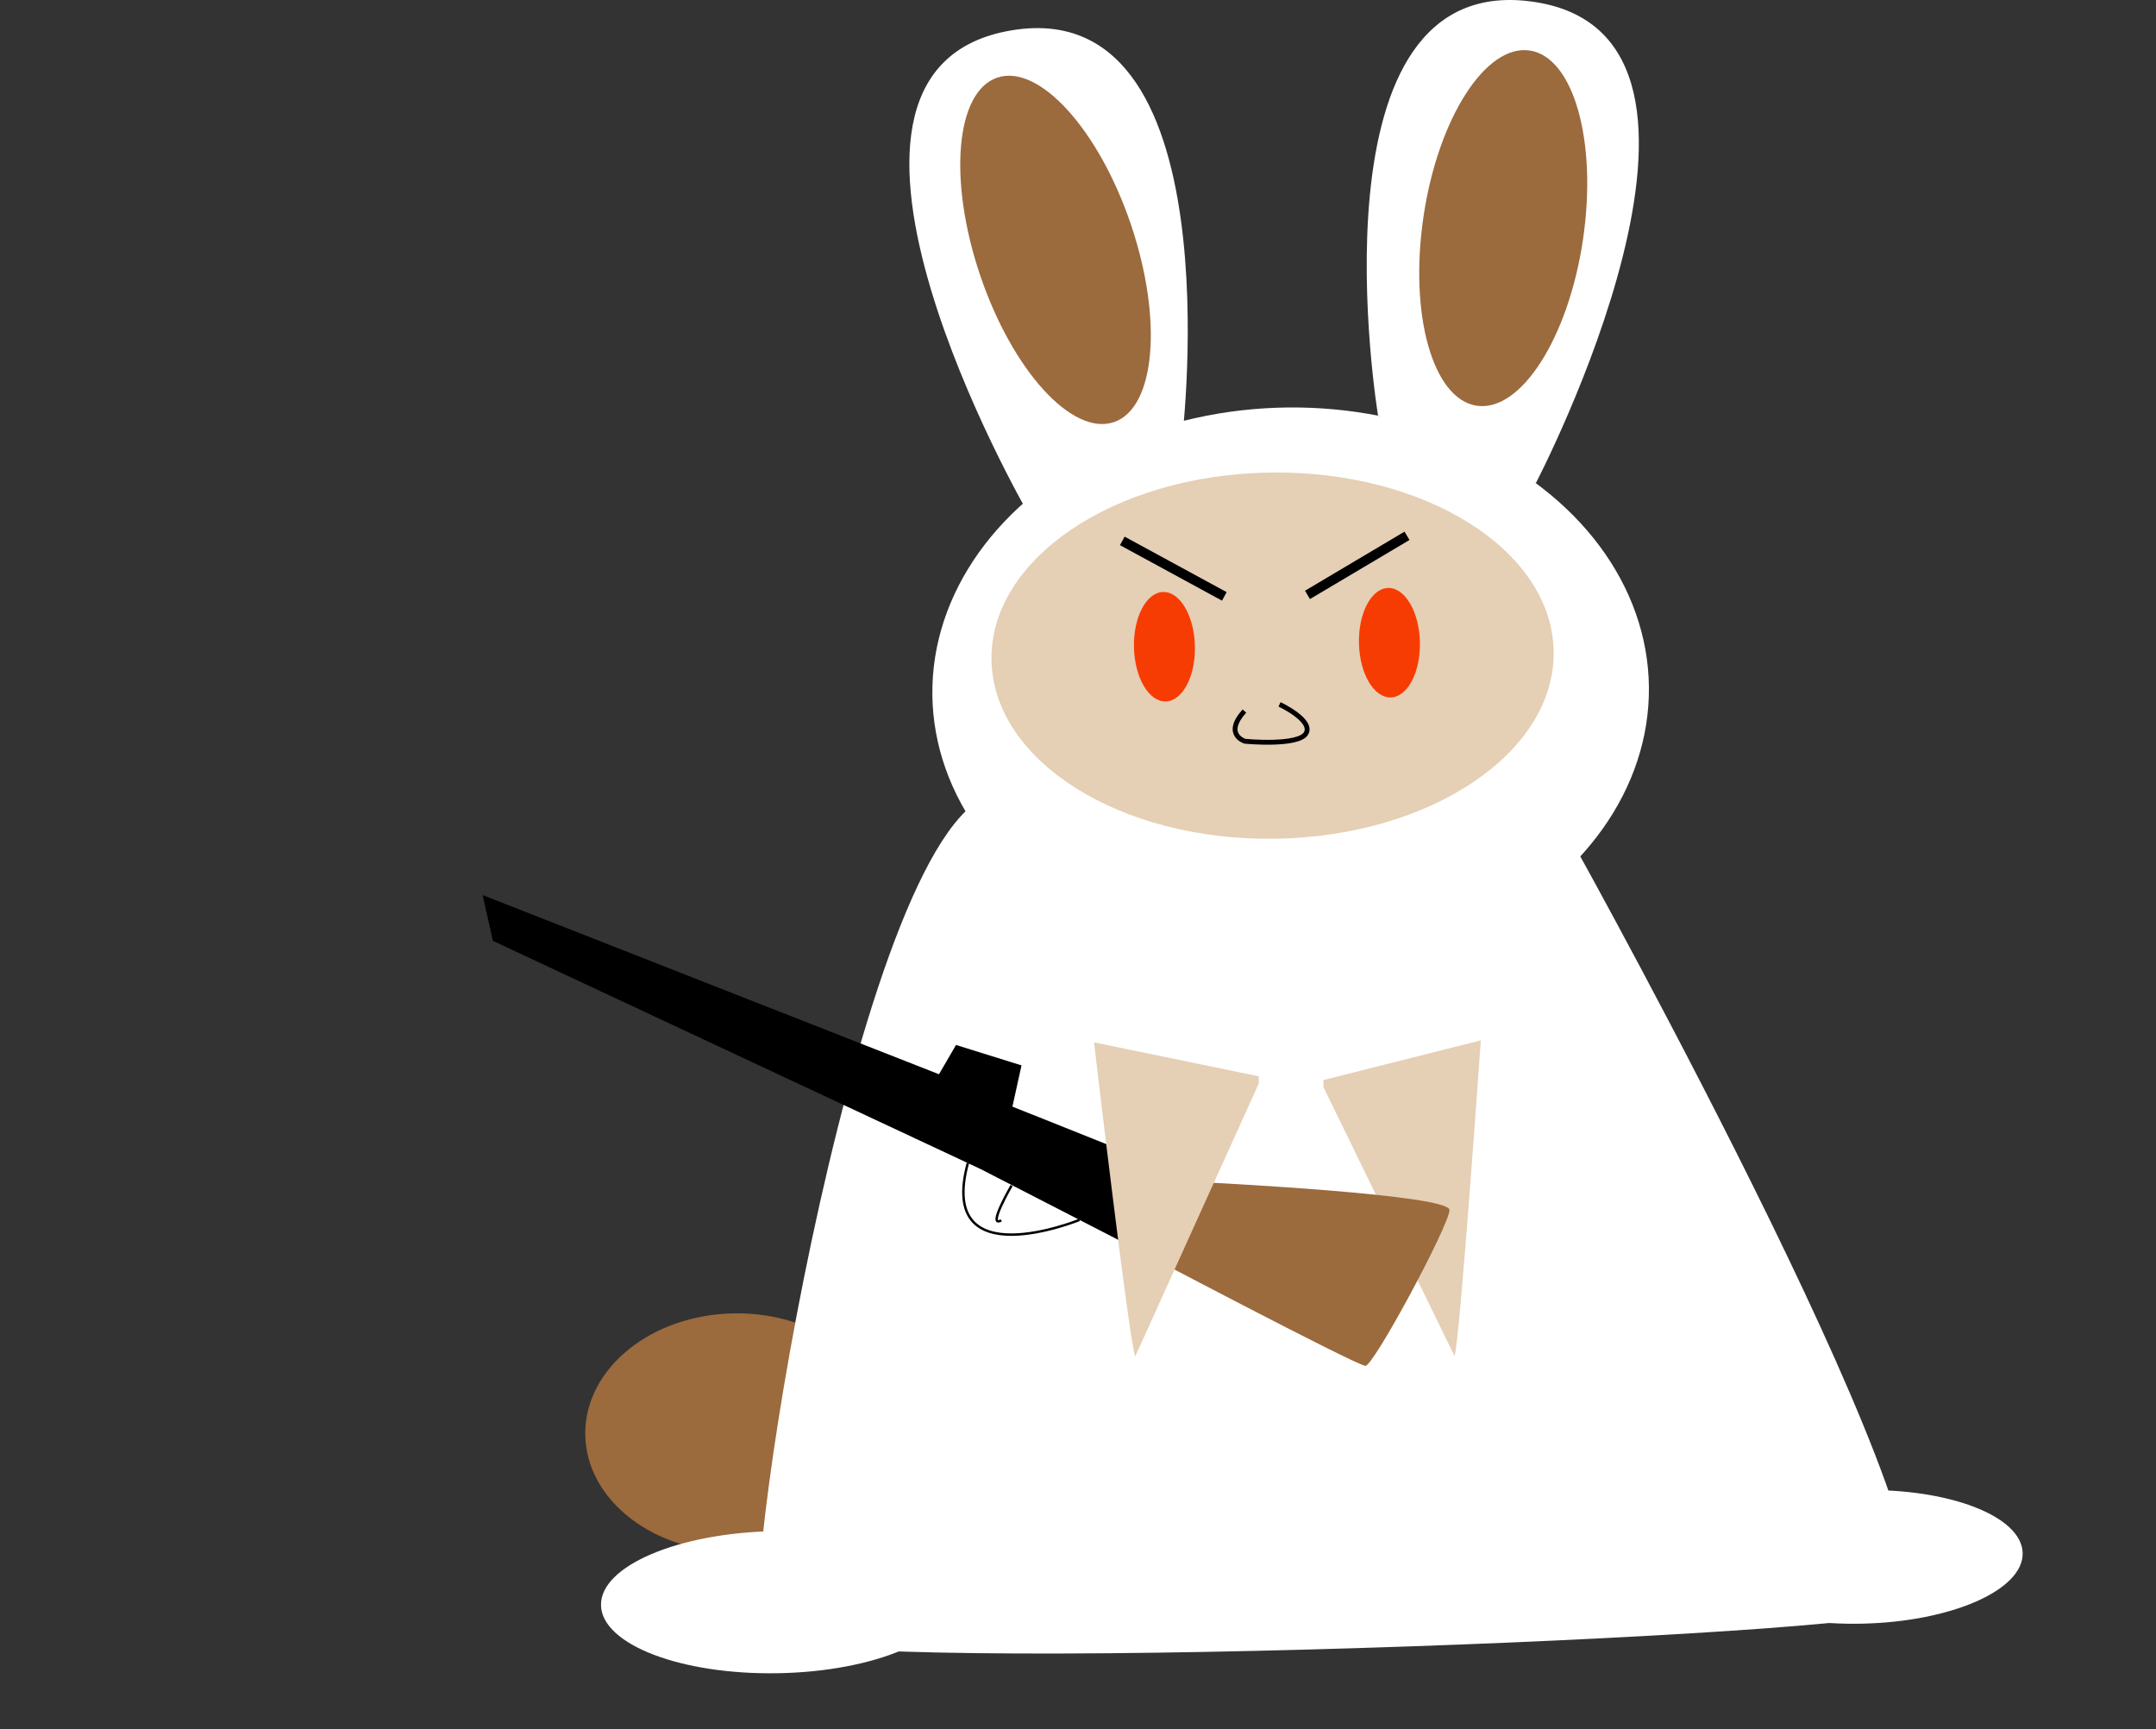 <?xml version="1.0" encoding="UTF-8"?>
<svg id="Layer_4" data-name="Layer 4" xmlns="http://www.w3.org/2000/svg" viewBox="0 0 889 713">
  <rect x="0" y="0" width="889" height="713" fill="#333333" stroke="none"/>
  <defs>
    <style>
      .cls-1 {
        fill: #9b6a3d;
      }

      .cls-1, .cls-2, .cls-3, .cls-4, .cls-5, .cls-6, .cls-7, .cls-8 {
        stroke-width: 0px;
      }

      .cls-9 {
        stroke-width: 4px;
      }

      .cls-9, .cls-10, .cls-4, .cls-11 {
        fill: none;
      }

      .cls-9, .cls-10, .cls-11 {
        stroke: #000;
        stroke-miterlimit: 10;
      }

      .cls-3 {
        fill: #f73c03;
      }

      .cls-5 {
        fill: #f4d7a4;
      }

      .cls-6 {
        fill: #fff;
      }

      .cls-11 {
        stroke-width: 2px;
      }

      .cls-7 {
        fill: #e5cfb5;
      }

      .cls-8 {
        fill: #d6c8d5;
      }
    </style>
  </defs>
  <ellipse class="cls-8" cx="523.82" cy="286.37" rx="116.67" ry="90.04" transform="translate(-3.44 6.39) rotate(-.7)"/>
  <ellipse class="cls-5" cx="520.72" cy="388.68" rx="111.33" ry="90.31" transform="translate(-4.02 5.44) rotate(-.6)"/>
  <ellipse class="cls-1" cx="303.58" cy="590.78" rx="62.23" ry="49.22" transform="translate(-6.71 3.5) rotate(-.65)"/>
  <line class="cls-4" x1="760.74" y1="689.11" x2="285.41" y2="684.8"/>
  <ellipse class="cls-6" cx="532.19" cy="284.86" rx="147.74" ry="116.86" transform="translate(-3.21 6.08) rotate(-.65)"/>
  <line class="cls-4" x1="483.17" y1="307.95" x2="285.41" y2="684.8"/>
  <path class="cls-6" d="m568.22,171.35S537.57-14.28,633.23.88c95.66,15.17.06,198.34.06,198.34l-65.07-27.87Z"/>
  <path class="cls-6" d="m487.43,180.9S509.94-5.69,415.03,12.89c-94.92,18.58,8.6,198.19,8.6,198.19l63.8-30.18Z"/>
  <path class="cls-6" d="m650.37,350.88s168.54,303.43,132.86,314.27c-35.68,10.85-459.74,26.56-469.57,8.42-9.83-18.14,42.38-339.97,97.72-346.34,55.35-6.38,238.99,23.65,238.99,23.65Z"/>
  <ellipse class="cls-6" cx="320.22" cy="660.66" rx="72.39" ry="29.31" transform="translate(-11.28 5.59) rotate(-.98)"/>
  <ellipse class="cls-1" cx="619.83" cy="94.06" rx="74.05" ry="33.22" transform="translate(435.3 693.22) rotate(-81.51)"/>
  <ellipse class="cls-1" cx="435.24" cy="103.06" rx="32.8" ry="74.99" transform="translate(-10.07 144.97) rotate(-18.7)"/>
  <ellipse class="cls-2" cx="492.5" cy="256.92" rx="12.57" ry="22.58" transform="translate(-5.92 11.68) rotate(-1.35)"/>
  <ellipse class="cls-7" cx="524.74" cy="270.35" rx="115.91" ry="75.51" transform="translate(-4.01 7.92) rotate(-.86)"/>
  <ellipse class="cls-3" cx="480.14" cy="266.68" rx="12.57" ry="22.58" transform="translate(-6.15 11.39) rotate(-1.35)"/>
  <ellipse class="cls-3" cx="572.92" cy="265.02" rx="12.57" ry="22.58" transform="translate(-6.09 13.58) rotate(-1.35)"/>
  <line class="cls-9" x1="462.77" y1="223.05" x2="504.83" y2="245.93"/>
  <line class="cls-9" x1="580.16" y1="220.95" x2="539.13" y2="245.31"/>
  <path class="cls-11" d="m527.6,290.46s13.99,6.52,10.95,11.92c-3.04,5.4-25.16,3.3-25.16,3.3,0,0-9.07-2.69-.27-12.47"/>
  <polygon class="cls-2" points="489.27 485 417.46 456.33 421.21 439.33 394.2 430.91 387.18 442.98 214.33 375.11 199 369.09 203.24 387.97 393.69 477.09 404.37 482.09 467.81 514.72 489.27 485"/>
  <path class="cls-7" d="m545.65,445.39l64.94-16.39s-8.68,124.32-10.82,130.21l-54.05-110.9-.06-2.93Z"/>
  <path class="cls-1" d="m498.22,487.65s99.66,4.92,99.46,11.34c-.2,6.42-31.18,64.17-34.66,64.23-3.47.06-98.48-50.08-98.48-50.08l33.68-25.49Z"/>
  <path class="cls-7" d="m519.01,443.83l-67.89-13.99s14.49,123.71,16.97,129.51l50.98-112.6-.06-2.92Z"/>
  <path class="cls-10" d="m412.85,503.23c-6.01,3.31,4.26-14.35,4.26-14.35"/>
  <path class="cls-10" d="m445.11,503.04s-58.91,24.03-46.03-23.43"/>
  <ellipse class="cls-6" cx="767.51" cy="642.03" rx="66.51" ry="27.53" transform="translate(-15.33 18.79) rotate(-1.39)"/>
</svg>
